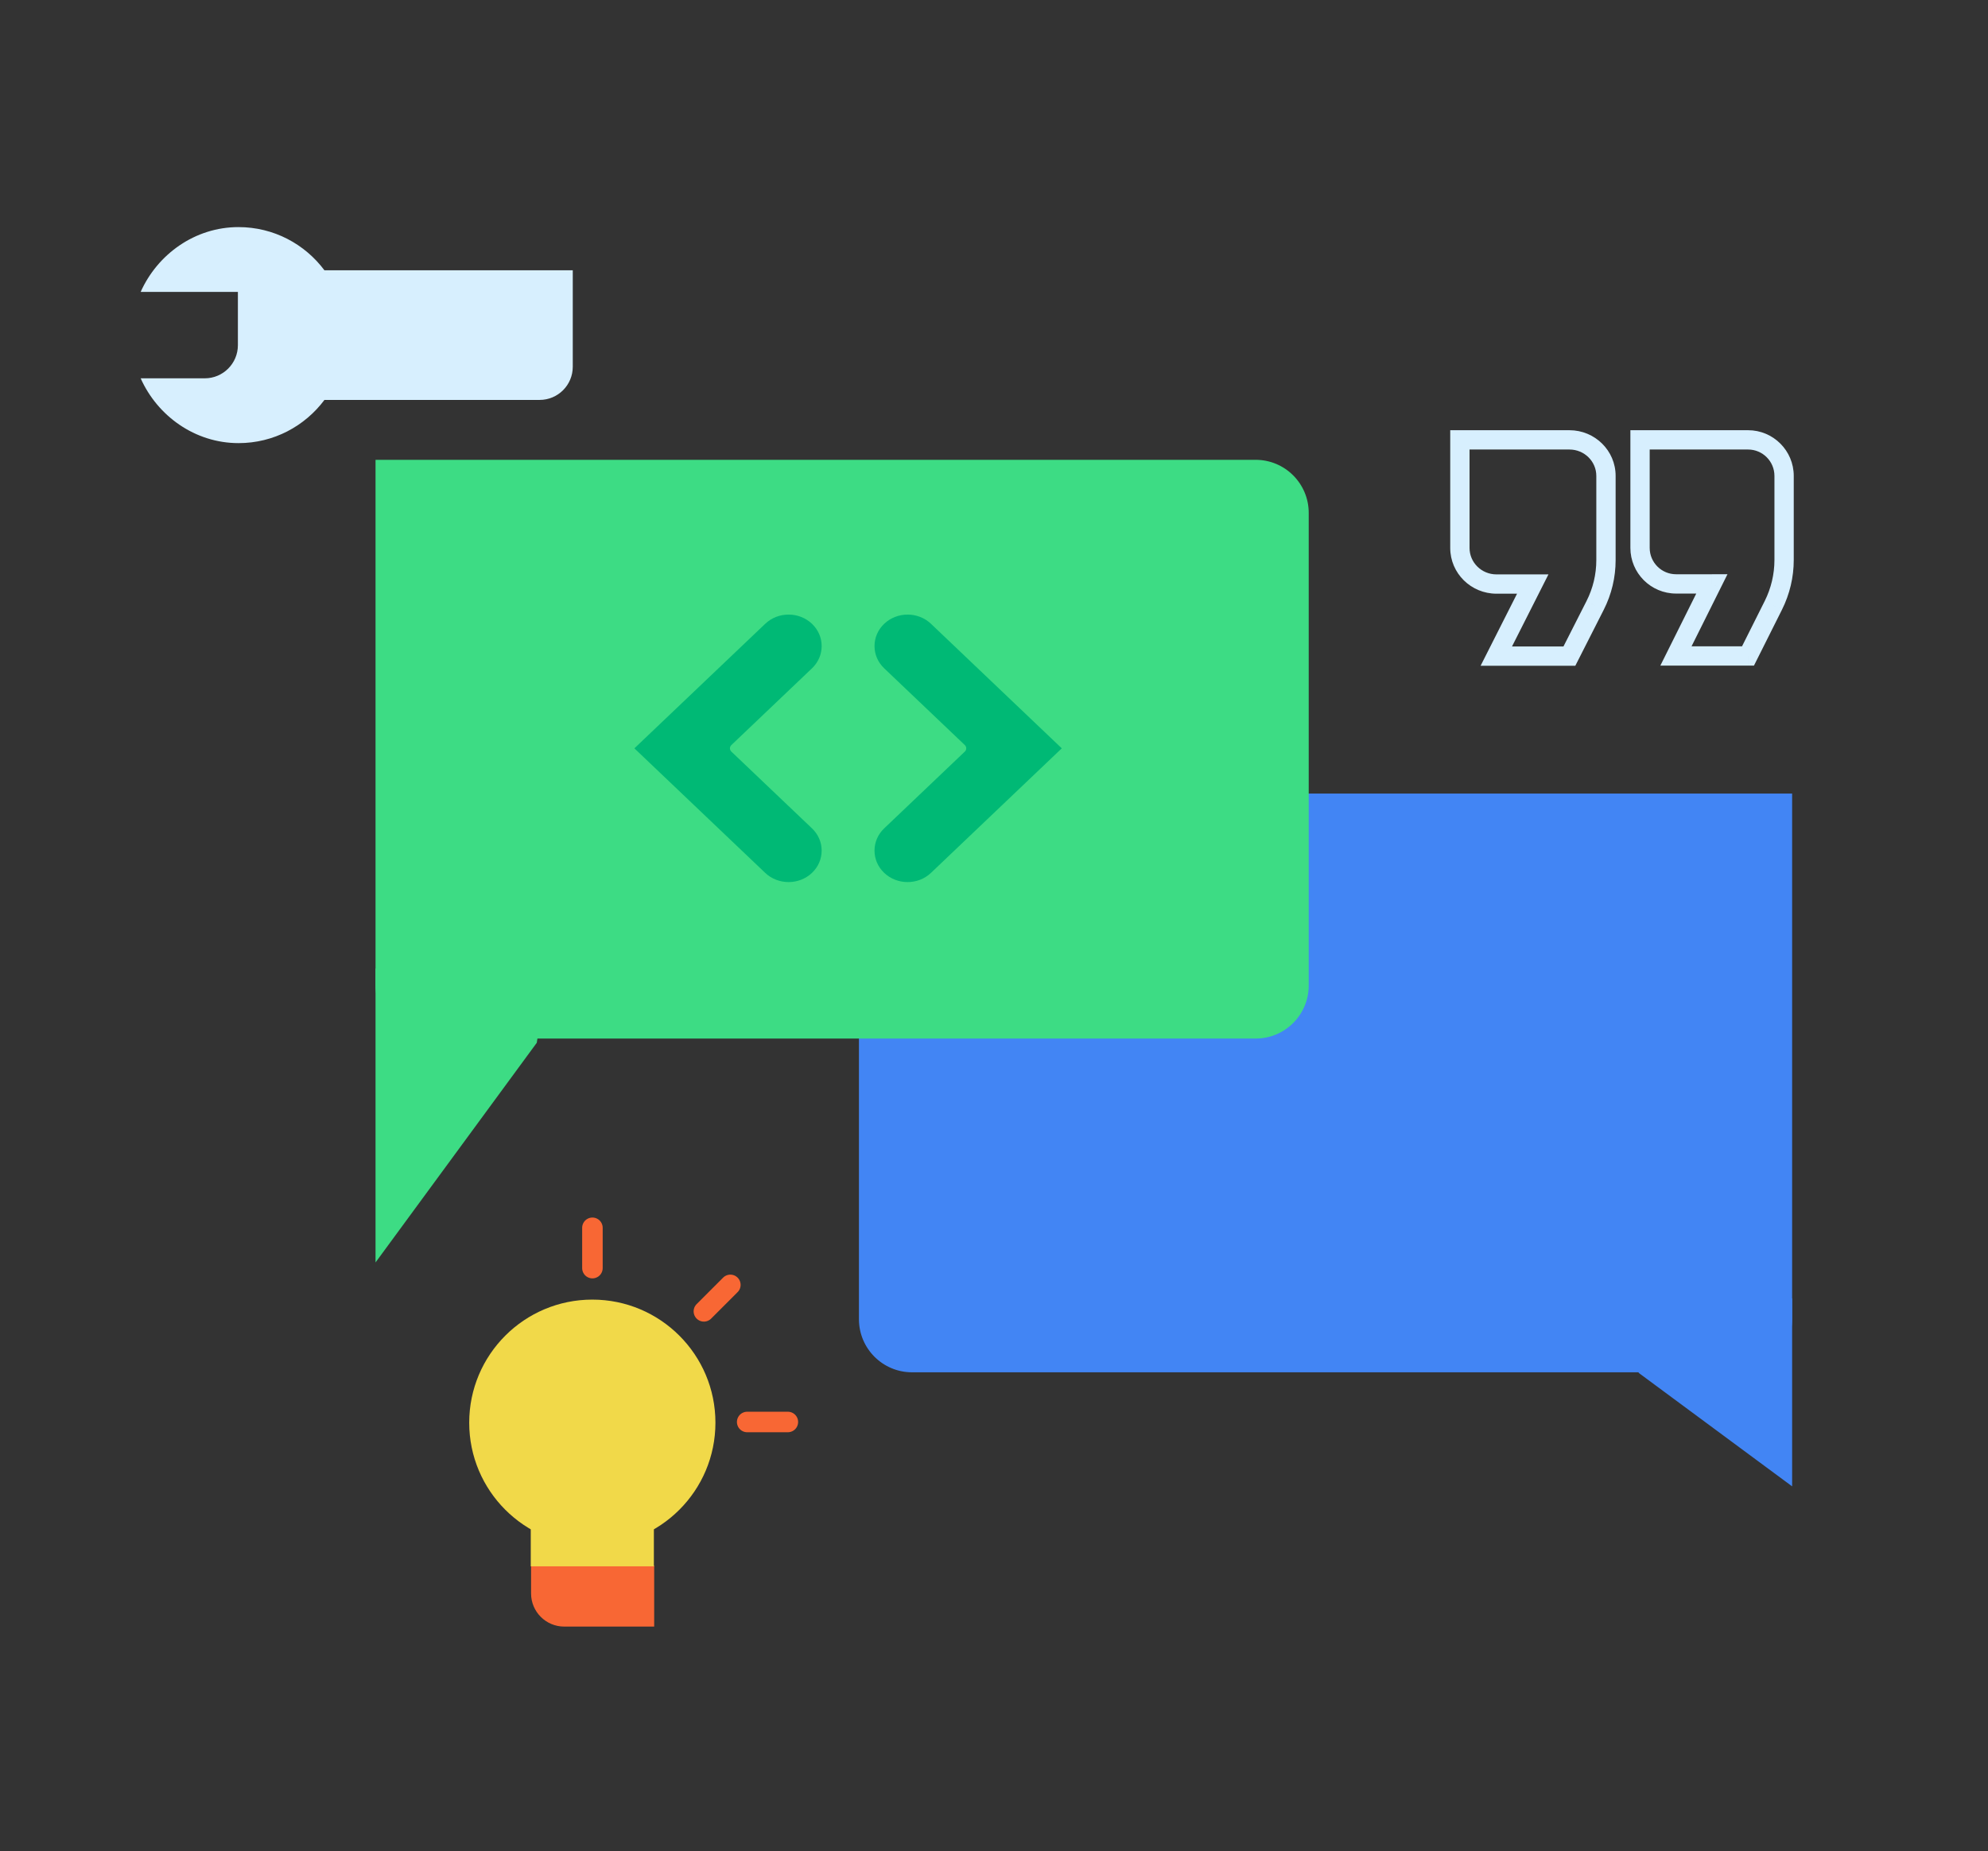 <svg fill="none" height="447" viewBox="0 0 480 447" width="480" xmlns="http://www.w3.org/2000/svg"><rect x="0" y="0" width="480" height="447" fill="#333333" stroke="none"/><path d="m157.952 378.046v14.738c-7.242 0-14.483 0-21.725 0-4.418 0-8-3.581-8-8v-6.738z" fill="#f86734"/><path d="m128.152 368.322v9.908h29.725v-9.908z" fill="#f1d949"/><path d="m143.015 373.276c16.417 0 29.725-13.308 29.725-29.725s-13.308-29.725-29.725-29.725c-16.416 0-29.725 13.308-29.725 29.725s13.309 29.725 29.725 29.725z" fill="#f1d949"/><path d="m143.04 296.486v9.735" stroke="#f86734" stroke-linecap="round" stroke-linejoin="round" stroke-miterlimit="10" stroke-width="4.954"/><path d="m190.228 343.378h-9.821" stroke="#f86734" stroke-linecap="round" stroke-linejoin="round" stroke-miterlimit="10" stroke-width="4.954"/><path d="m176.344 310.271-6.391 6.391" stroke="#f86734" stroke-linecap="round" stroke-linejoin="round" stroke-miterlimit="10" stroke-width="4.954"/><path d="m395.986 106.217v-2.332h-2.331v2.332zm32.193 39.95 2.084 1.044.001-.001zm-6.125 12.229v2.331h1.44l.644-1.287zm-17.397 0-2.086-1.04-1.681 3.371h3.767zm8.671-17.397 2.087 1.04 1.68-3.371h-3.767zm-60.839-34.782v-2.332h-2.332v2.332zm35.272 8.714-2.332-.005v.005zm-2.622 31.269-2.078-1.059-.001.004zm-6.213 12.239v2.332h1.431l.648-1.276zm-17.647 0-2.08-1.052-1.711 3.384h3.791zm8.802-17.407 2.081 1.052 1.71-3.383h-3.791zm51.984-37.147h-26.079v4.663h26.079zm11.035 11.036c0-6.097-4.939-11.036-11.035-11.036v4.663c3.521 0 6.372 2.851 6.372 6.373zm0 20.301v-20.301h-4.663v20.301zm-2.836 11.988c1.858-3.716 2.836-7.827 2.836-11.988h-4.663c0 3.433-.807 6.83-2.343 9.902zm-6.126 12.23 6.125-12.229-4.169-2.088-6.125 12.229zm-19.481 1.287h17.397v-4.663h-17.397zm6.585-20.768-8.671 17.397 4.173 2.08 8.671-17.397zm-6.552 3.372h8.638v-4.663h-8.638zm-11.035-11.036c0 6.097 4.938 11.036 11.035 11.036v-4.663c-3.521 0-6.373-2.851-6.373-6.373zm0-26.078v26.078h4.662v-26.078zm-14.718-2.332h-26.448v4.663h26.448zm11.155 11.052c.014-6.145-5.027-11.052-11.155-11.052v4.663c3.62 0 6.5 2.883 6.492 6.378zm0 20.318v-20.324h-4.663v20.324zm-2.876 12.003c1.898-3.725 2.876-7.841 2.876-12.003h-4.663c0 3.432-.806 6.822-2.368 9.886zm-6.211 12.237 6.213-12.24-4.158-2.11-6.213 12.239zm-19.726 1.276h17.647v-4.663h-17.647zm6.722-20.791-8.802 17.407 4.161 2.104 8.802-17.407zm-6.678 3.383h8.758v-4.662h-8.758zm-11.166-11.046c0 6.125 5.022 11.046 11.166 11.046v-4.662c-3.626 0-6.503-2.891-6.503-6.384zm0-26.1v26.1h4.663v-26.1z" fill="#d7effe"/><g clip-rule="evenodd" fill-rule="evenodd"><path d="m220.206 331.381h199.686c7.078 0 12.816-5.74 12.816-12.82v-126.935h-212.502c-7.078 0-12.816 5.74-12.816 12.82v114.115c0 7.08 5.738 12.82 12.816 12.82z" fill="#4285f4"/><path d="m432.708 313.544v45.379l-37.035-27.39-6.608-30.757z" fill="#4285f4"/><path d="m303.173 250.79h-199.686c-7.078 0-12.816-5.739-12.816-12.82v-126.935h212.502c7.078 0 12.816 5.74 12.816 12.82v114.115c0 7.081-5.738 12.82-12.816 12.82z" fill="#3ddc84"/><path d="m90.671 233.908v70.948l38.934-53.052 4.709-30.597z" fill="#3ddc84"/><path d="m57.439 70.489h-23.474c4.054-9.08 13.105-15.662 23.634-15.649 8.477 0 16.009 4.097 20.739 10.433h59.956v23.299c0 4.418-3.582 8-8 8h-51.957c-4.729 6.333-12.256 10.432-20.738 10.432-10.529 0-19.579-6.569-23.634-15.649h15.474c4.418 0 8-3.582 8-8z" fill="#d7effe"/><path d="m219.135 213.003c-2.044 0-4.089-.741-5.645-2.223-1.509-1.436-2.339-3.345-2.339-5.376 0-2.03.83-3.94 2.339-5.376l19.464-18.532c.457-.435.457-1.144 0-1.58l-19.464-18.532c-1.509-1.436-2.339-3.345-2.339-5.376s.83-3.94 2.339-5.376c3.113-2.964 8.178-2.964 11.292 0l31.584 30.074-31.584 30.074c-1.557 1.482-3.602 2.223-5.647 2.223" fill="#00b975"/><path d="m184.759 210.781-31.586-30.073 31.586-30.072c1.508-1.436 3.513-2.227 5.646-2.227 2.132 0 4.137.791 5.645 2.227 1.509 1.436 2.339 3.345 2.339 5.376 0 2.03-.83 3.939-2.338 5.376l-19.463 18.53c-.222.211-.344.492-.344.79s.122.578.344.789l19.463 18.532c1.508 1.436 2.338 3.345 2.338 5.376s-.83 3.94-2.338 5.376c-1.557 1.482-3.602 2.222-5.646 2.222-2.045 0-4.09-.74-5.646-2.222z" fill="#00b975"/></g></svg>